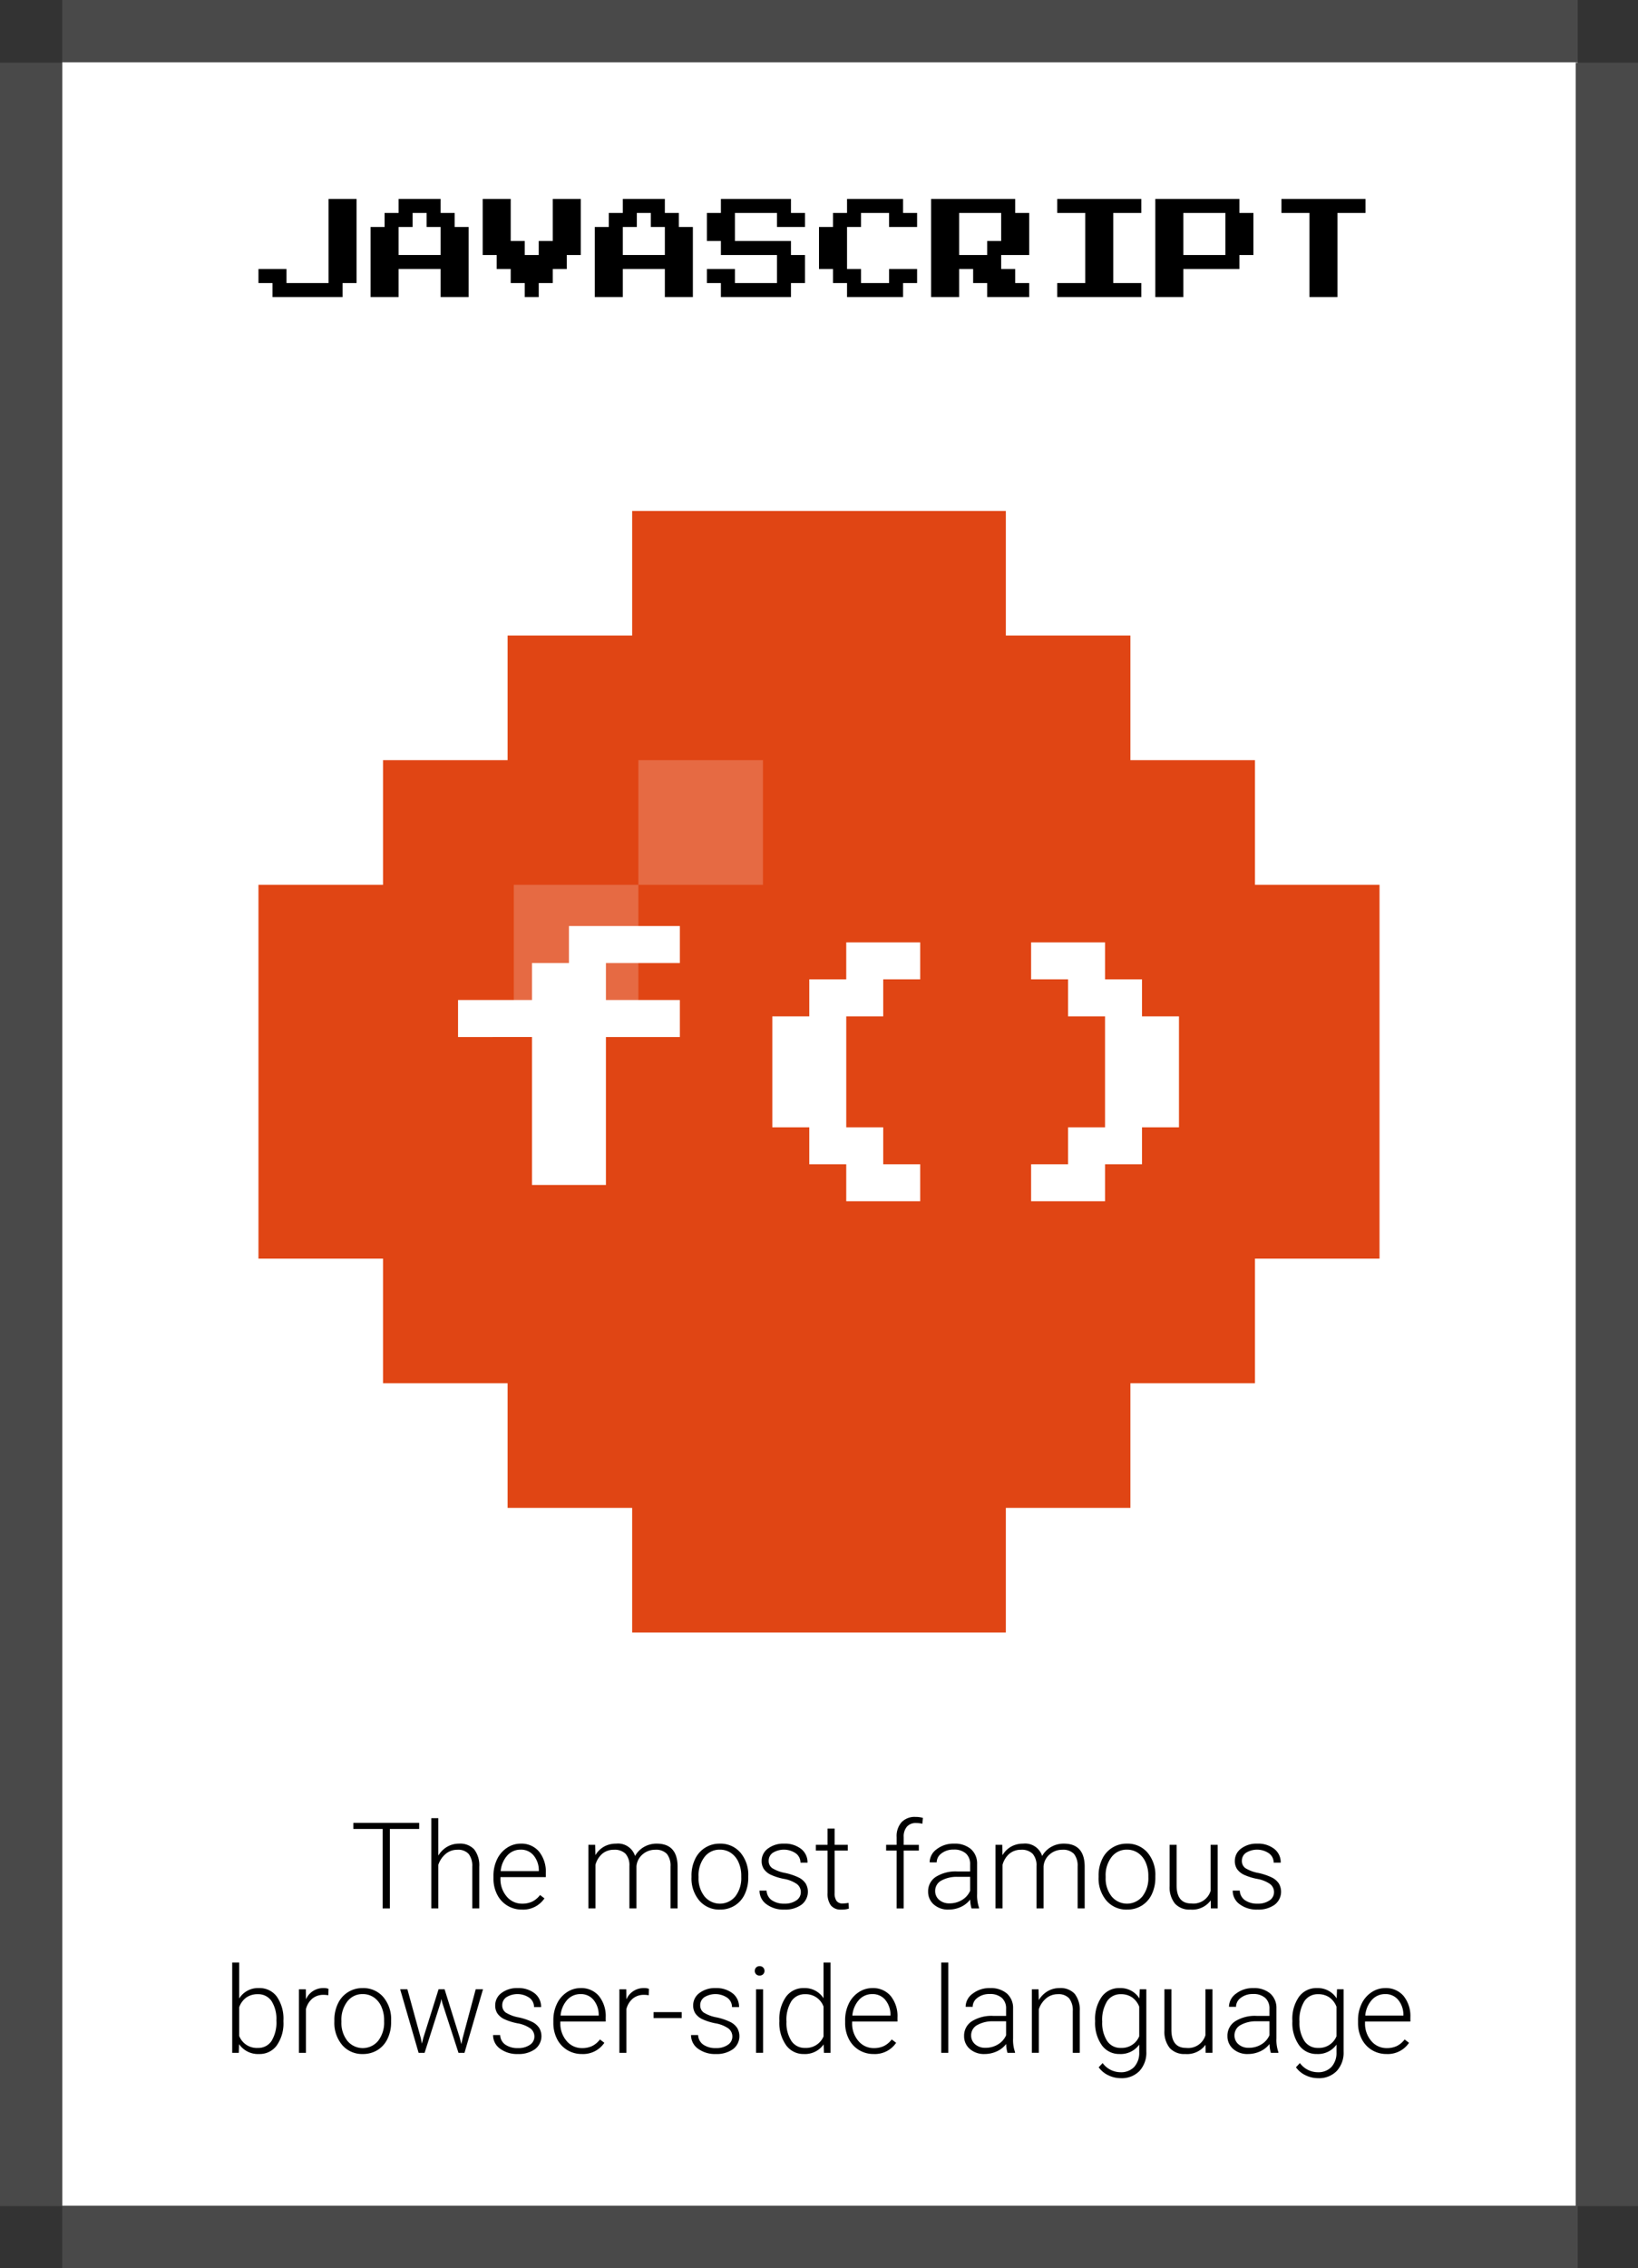 <svg id="Layer_1" data-name="Layer 1" xmlns="http://www.w3.org/2000/svg" viewBox="0 0 263 364"><rect x="0" y="0" width="263" height="364" fill="#333333" stroke="none"/><defs><style>.cls-1,.cls-4{fill:#fff;}.cls-2{fill:#494949;}.cls-3{fill:#e04514;}.cls-4{opacity:0.2;}</style></defs><title>w-js</title><rect class="cls-1" x="10" y="9.61" width="243.317" height="344.45"/><rect class="cls-2" x="10" width="243.317" height="10"/><rect class="cls-2" x="10" y="354" width="243.317" height="10"/><rect class="cls-2" x="253" y="10.051" width="10" height="344.009"/><rect class="cls-2" y="10.051" width="10" height="344.009"/><polygon class="cls-3" points="201.5 142 201.5 122 181.5 122 181.5 102 161.5 102 161.5 82 101.5 82 101.5 102 81.5 102 81.5 122 61.5 122 61.5 142 41.5 142 41.5 202 61.5 202 61.5 222 81.5 222 81.5 242 101.5 242 101.5 262 121.5 262 141.5 262 161.5 262 161.5 242 181.5 242 181.5 222 201.5 222 201.5 202 221.5 202 221.5 142 201.5 142"/><path class="cls-1" d="M594.004,520.476v-23.743H582.133V490.797h11.871v-5.935h5.935v-5.936h17.808v5.936H605.876V490.797h11.871v5.936H605.876v23.743Z" transform="translate(-508.588 -330.303)"/><path class="cls-1" d="M644.463,523.095v-5.935h-5.935V511.224h-5.936V493.416h5.936v-5.935h5.935v-5.936h11.873v5.936h-5.936V493.416h-5.936V511.224h5.936v5.936h5.936v5.935Z" transform="translate(-508.588 -330.303)"/><path class="cls-1" d="M674.144,523.095v-5.935h5.935V511.224h5.936V493.416h-5.936v-5.935h-5.935v-5.936h11.871v5.936h5.935V493.416h5.936V511.224h-5.936v5.936h-5.935v5.935Z" transform="translate(-508.588 -330.303)"/><rect class="cls-4" x="611.088" y="452.303" width="20" height="20" transform="translate(733.588 594.303) rotate(-180)"/><rect class="cls-4" x="591.088" y="472.303" width="20" height="20" transform="translate(693.588 634.303) rotate(-180)"/><path d="M552.338,377.979v-2.25h-2.25v-2.25h4.5v2.25h6.75v-13.5h4.5v13.5h-2.25v2.25Z" transform="translate(-508.588 -330.303)"/><path d="M568.088,377.979v-11.25h2.25v-2.25h2.25v-2.25h6.75v2.25h2.25v2.25h2.25v11.25h-4.5v-4.5h-6.75v4.5Zm4.5-6.75h6.75v-4.5h-2.25v-2.25h-2.25v2.25h-2.25Z" transform="translate(-508.588 -330.303)"/><path d="M592.838,377.979v-2.25h-2.25v-2.25h-2.25v-2.25h-2.25v-9h4.5v6.75h2.25v2.25h2.25v-2.25h2.25v-6.75h4.5v9h-2.25v2.25h-2.25v2.25h-2.25v2.25Z" transform="translate(-508.588 -330.303)"/><path d="M604.088,377.979v-11.25h2.25v-2.25h2.25v-2.25h6.75v2.25h2.25v2.25h2.25v11.25h-4.5v-4.5h-6.75v4.5Zm4.5-6.75h6.75v-4.5h-2.25v-2.25h-2.25v2.25h-2.25Z" transform="translate(-508.588 -330.303)"/><path d="M624.338,377.979v-2.25h-2.25v-2.25h4.5v2.25h6.75v-4.5h-9v-2.25h-2.25v-4.5h2.25v-2.25h11.25v2.25h2.25v2.25h-4.5v-2.25h-6.75v4.5h9v2.25h2.25v4.5h-2.25v2.25Z" transform="translate(-508.588 -330.303)"/><path d="M644.588,377.979v-2.25h-2.25v-2.25h-2.25v-6.75h2.25v-2.25h2.25v-2.25h9v2.25h2.25v2.25h-4.5v-2.25h-4.5v2.25h-2.25v6.75h2.25v2.25h4.5v-2.25h4.5v2.25h-2.25v2.25Z" transform="translate(-508.588 -330.303)"/><path d="M658.088,377.979v-15.75h13.5v2.25h2.25v6.75h-4.5v2.25h2.25v2.25h2.25v2.25h-6.75v-2.25h-2.25v-2.25h-2.25v4.5Zm4.5-6.75h4.5v-2.25h2.25v-4.5h-6.75Z" transform="translate(-508.588 -330.303)"/><path d="M678.338,377.979v-2.25h4.5v-11.25h-4.5v-2.25h13.5v2.25h-4.5v11.25h4.5v2.25Z" transform="translate(-508.588 -330.303)"/><path d="M694.088,377.979v-15.75h13.5v2.25h2.25v6.75h-2.25v2.25h-9v4.5Zm4.5-6.75h6.75v-6.75h-6.75Z" transform="translate(-508.588 -330.303)"/><path d="M718.838,377.979v-13.5h-4.5v-2.25h13.5v2.25h-4.5v13.5Z" transform="translate(-508.588 -330.303)"/><path d="M575.891,623.834h-4.707v12.752h-1.16V623.834h-4.697v-.981h10.564Z" transform="translate(-508.588 -330.303)"/><path d="M578.965,628.106a3.999,3.999,0,0,1,1.424-1.415,3.738,3.738,0,0,1,1.896-.5,3.061,3.061,0,0,1,2.442.925,4.169,4.169,0,0,1,.812,2.773v6.696H584.417v-6.706a3.122,3.122,0,0,0-.58-2.037,2.274,2.274,0,0,0-1.825-.67,2.856,2.856,0,0,0-1.854.655,3.839,3.839,0,0,0-1.193,1.769v6.989h-1.122V622.099h1.122Z" transform="translate(-508.588 -330.303)"/><path d="M592.396,636.774a4.429,4.429,0,0,1-2.354-.642,4.366,4.366,0,0,1-1.637-1.787,5.572,5.572,0,0,1-.585-2.57v-.405a5.998,5.998,0,0,1,.571-2.65,4.535,4.535,0,0,1,1.589-1.854,3.924,3.924,0,0,1,2.207-.675,3.683,3.683,0,0,1,2.947,1.27,5.144,5.144,0,0,1,1.09,3.466v.632h-7.281v.217a4.272,4.272,0,0,0,.995,2.892,3.167,3.167,0,0,0,2.504,1.155,3.682,3.682,0,0,0,1.599-.33,3.549,3.549,0,0,0,1.259-1.057l.708.537A4.118,4.118,0,0,1,592.396,636.774Zm-.208-9.62a2.818,2.818,0,0,0-2.146.934,4.312,4.312,0,0,0-1.062,2.509h6.122v-.123a3.749,3.749,0,0,0-.84-2.396A2.601,2.601,0,0,0,592.188,627.154Z" transform="translate(-508.588 -330.303)"/><path d="M604.148,626.381l.038,1.66a3.769,3.769,0,0,1,1.415-1.387,3.873,3.873,0,0,1,1.887-.463,2.864,2.864,0,0,1,3.065,1.981,3.822,3.822,0,0,1,1.462-1.467,4.046,4.046,0,0,1,2.018-.515q3.283,0,3.349,3.585v6.81H616.25v-6.725a3.041,3.041,0,0,0-.589-2.028,2.4,2.4,0,0,0-1.892-.66,3.012,3.012,0,0,0-2.057.787,2.787,2.787,0,0,0-.934,1.873v6.753h-1.132v-6.81a2.795,2.795,0,0,0-.617-1.957,2.461,2.461,0,0,0-1.873-.646,2.847,2.847,0,0,0-1.829.608,3.564,3.564,0,0,0-1.132,1.806v6.999h-1.132V626.381Z" transform="translate(-508.588 -330.303)"/><path d="M619.617,631.332a6.001,6.001,0,0,1,.571-2.65,4.288,4.288,0,0,1,3.976-2.49,4.198,4.198,0,0,1,3.301,1.43,5.504,5.504,0,0,1,1.264,3.787v.235a6.067,6.067,0,0,1-.57,2.665,4.259,4.259,0,0,1-1.608,1.824,4.407,4.407,0,0,1-2.367.642,4.203,4.203,0,0,1-3.297-1.429,5.494,5.494,0,0,1-1.269-3.787Zm1.132.312a4.63,4.63,0,0,0,.948,3.004,3.206,3.206,0,0,0,4.961,0,4.783,4.783,0,0,0,.948-3.099v-.217a5.193,5.193,0,0,0-.434-2.141,3.499,3.499,0,0,0-1.217-1.505,3.115,3.115,0,0,0-1.792-.532,3.015,3.015,0,0,0-2.462,1.184,4.786,4.786,0,0,0-.953,3.099Z" transform="translate(-508.588 -330.303)"/><path d="M637.17,633.992a1.608,1.608,0,0,0-.674-1.349,5.193,5.193,0,0,0-2.033-.797,9.215,9.215,0,0,1-2.107-.66,2.815,2.815,0,0,1-1.113-.91,2.272,2.272,0,0,1-.363-1.302,2.43,2.43,0,0,1,1.01-1.995,4.074,4.074,0,0,1,2.584-.788,4.199,4.199,0,0,1,2.74.845,2.708,2.708,0,0,1,1.032,2.202h-1.132a1.829,1.829,0,0,0-.749-1.49,3.386,3.386,0,0,0-3.679-.099,1.526,1.526,0,0,0-.675,1.287,1.391,1.391,0,0,0,.562,1.184,5.924,5.924,0,0,0,2.047.769,9.667,9.667,0,0,1,2.226.745,2.878,2.878,0,0,1,1.099.953,2.619,2.619,0,0,1-.684,3.414,4.451,4.451,0,0,1-2.721.773,4.569,4.569,0,0,1-2.892-.863,2.657,2.657,0,0,1-1.108-2.183h1.133a1.959,1.959,0,0,0,.834,1.542,3.419,3.419,0,0,0,2.033.552,3.204,3.204,0,0,0,1.905-.52A1.557,1.557,0,0,0,637.17,633.992Z" transform="translate(-508.588 -330.303)"/><path d="M642.594,623.768v2.613H644.707v.924h-2.113v6.809a2.13,2.13,0,0,0,.307,1.265,1.188,1.188,0,0,0,1.023.416,6.948,6.948,0,0,0,.915-.095l.047.916a3.676,3.676,0,0,1-1.207.159,2.015,2.015,0,0,1-1.688-.674,3.173,3.173,0,0,1-.528-1.985v-6.811H639.585v-.924h1.877v-2.613Z" transform="translate(-508.588 -330.303)"/><path d="M652.554,636.586v-9.281h-1.688v-.924h1.688v-1.236a3.363,3.363,0,0,1,.797-2.405,2.919,2.919,0,0,1,2.222-.839,4.329,4.329,0,0,1,1.198.159l-.085.935a4.418,4.418,0,0,0-1.028-.113,1.844,1.844,0,0,0-1.452.582,2.393,2.393,0,0,0-.52,1.65v1.268h2.434v.924h-2.434v9.281Z" transform="translate(-508.588 -330.303)"/><path d="M664.579,636.586a5.32,5.32,0,0,1-.217-1.424,3.922,3.922,0,0,1-1.514,1.192,4.631,4.631,0,0,1-1.947.42,3.421,3.421,0,0,1-2.382-.82,2.672,2.672,0,0,1-.91-2.075,2.732,2.732,0,0,1,1.24-2.358,5.964,5.964,0,0,1,3.457-.867h2.047v-1.16a2.239,2.239,0,0,0-.675-1.722,2.789,2.789,0,0,0-1.967-.627,3.077,3.077,0,0,0-1.952.604,1.793,1.793,0,0,0-.773,1.452l-1.132-.009a2.624,2.624,0,0,1,1.132-2.108,4.361,4.361,0,0,1,2.782-.892,3.975,3.975,0,0,1,2.693.854,3.062,3.062,0,0,1,1.014,2.381v4.829a5.979,5.979,0,0,0,.312,2.217v.113Zm-3.546-.812a3.786,3.786,0,0,0,2.023-.547,3.218,3.218,0,0,0,1.297-1.462v-2.245H662.335a5.06,5.06,0,0,0-2.642.618,1.855,1.855,0,0,0-.952,1.646,1.824,1.824,0,0,0,.637,1.425A2.398,2.398,0,0,0,661.033,635.774Z" transform="translate(-508.588 -330.303)"/><path d="M669.512,626.381l.038,1.66a3.769,3.769,0,0,1,1.415-1.387,3.873,3.873,0,0,1,1.887-.463,2.864,2.864,0,0,1,3.065,1.981,3.822,3.822,0,0,1,1.462-1.467,4.046,4.046,0,0,1,2.018-.515q3.283,0,3.349,3.585v6.81h-1.132v-6.725a3.041,3.041,0,0,0-.589-2.028,2.4,2.4,0,0,0-1.892-.66,3.012,3.012,0,0,0-2.057.787,2.787,2.787,0,0,0-.934,1.873v6.753h-1.132v-6.81a2.795,2.795,0,0,0-.617-1.957,2.461,2.461,0,0,0-1.873-.646,2.847,2.847,0,0,0-1.829.608,3.564,3.564,0,0,0-1.132,1.806v6.999h-1.132V626.381Z" transform="translate(-508.588 -330.303)"/><path d="M684.98,631.332a6.001,6.001,0,0,1,.571-2.65,4.288,4.288,0,0,1,3.976-2.49,4.198,4.198,0,0,1,3.301,1.43,5.504,5.504,0,0,1,1.264,3.787v.235a6.067,6.067,0,0,1-.57,2.665,4.259,4.259,0,0,1-1.608,1.824,4.407,4.407,0,0,1-2.367.642,4.203,4.203,0,0,1-3.297-1.429,5.494,5.494,0,0,1-1.269-3.787Zm1.132.312a4.63,4.63,0,0,0,.948,3.004,3.206,3.206,0,0,0,4.961,0,4.783,4.783,0,0,0,.948-3.099v-.217a5.193,5.193,0,0,0-.434-2.141,3.499,3.499,0,0,0-1.217-1.505,3.115,3.115,0,0,0-1.792-.532,3.015,3.015,0,0,0-2.462,1.184,4.786,4.786,0,0,0-.953,3.099Z" transform="translate(-508.588 -330.303)"/><path d="M702.986,635.294a3.667,3.667,0,0,1-3.254,1.48,3.156,3.156,0,0,1-2.48-.947,4.152,4.152,0,0,1-.868-2.807v-6.64h1.122v6.498q0,2.915,2.358,2.915a2.891,2.891,0,0,0,3.104-2.028v-7.385h1.132v10.205h-1.095Z" transform="translate(-508.588 -330.303)"/><path d="M713.145,633.992a1.608,1.608,0,0,0-.674-1.349,5.193,5.193,0,0,0-2.033-.797,9.215,9.215,0,0,1-2.107-.66,2.815,2.815,0,0,1-1.113-.91,2.272,2.272,0,0,1-.363-1.302,2.43,2.43,0,0,1,1.01-1.995,4.074,4.074,0,0,1,2.584-.788,4.199,4.199,0,0,1,2.74.845,2.708,2.708,0,0,1,1.032,2.202h-1.132a1.829,1.829,0,0,0-.749-1.49,3.386,3.386,0,0,0-3.679-.099,1.526,1.526,0,0,0-.675,1.287,1.391,1.391,0,0,0,.562,1.184,5.924,5.924,0,0,0,2.047.769,9.667,9.667,0,0,1,2.226.745,2.878,2.878,0,0,1,1.099.953,2.619,2.619,0,0,1-.684,3.414,4.451,4.451,0,0,1-2.721.773,4.569,4.569,0,0,1-2.892-.863,2.657,2.657,0,0,1-1.108-2.183h1.133a1.959,1.959,0,0,0,.834,1.542,3.419,3.419,0,0,0,2.033.552,3.204,3.204,0,0,0,1.905-.52A1.557,1.557,0,0,0,713.145,633.992Z" transform="translate(-508.588 -330.303)"/><path d="M554.097,654.767a6.147,6.147,0,0,1-1.057,3.787,3.373,3.373,0,0,1-2.839,1.4,3.669,3.669,0,0,1-3.226-1.584l-.047,1.396h-1.057V645.278h1.122v5.763a3.548,3.548,0,0,1,3.188-1.67,3.406,3.406,0,0,1,2.862,1.382,6.222,6.222,0,0,1,1.052,3.844Zm-1.132-.198a5.319,5.319,0,0,0-.782-3.117,2.554,2.554,0,0,0-2.208-1.099,3.105,3.105,0,0,0-1.839.533,3.235,3.235,0,0,0-1.142,1.561v4.603a3.025,3.025,0,0,0,3,1.925,2.535,2.535,0,0,0,2.184-1.104A5.69,5.69,0,0,0,552.965,654.568Z" transform="translate(-508.588 -330.303)"/><path d="M561.303,650.522a4.227,4.227,0,0,0-.764-.066,2.754,2.754,0,0,0-1.788.59,3.231,3.231,0,0,0-1.042,1.712v7.008h-1.122V649.561h1.104l.019,1.622a3.003,3.003,0,0,1,2.877-1.812,1.851,1.851,0,0,1,.745.123Z" transform="translate(-508.588 -330.303)"/><path d="M562.274,654.512a6.001,6.001,0,0,1,.571-2.65,4.288,4.288,0,0,1,3.976-2.49,4.198,4.198,0,0,1,3.301,1.43,5.504,5.504,0,0,1,1.264,3.787v.235a6.067,6.067,0,0,1-.57,2.665,4.259,4.259,0,0,1-1.608,1.824,4.407,4.407,0,0,1-2.367.642,4.203,4.203,0,0,1-3.297-1.429,5.494,5.494,0,0,1-1.269-3.787Zm1.132.312a4.63,4.63,0,0,0,.948,3.004,3.206,3.206,0,0,0,4.961,0,4.783,4.783,0,0,0,.948-3.099v-.217a5.193,5.193,0,0,0-.434-2.141,3.499,3.499,0,0,0-1.217-1.505,3.115,3.115,0,0,0-1.792-.532,3.015,3.015,0,0,0-2.462,1.184,4.786,4.786,0,0,0-.953,3.099Z" transform="translate(-508.588 -330.303)"/><path d="M576.158,657.417l.17.877.227-.924,2.452-7.81h.962l2.424,7.743.265,1.075.217-.99,2.094-7.828h1.17L583.166,659.766h-.962l-2.622-8.093-.122-.557-.123.566-2.575,8.083h-.962l-2.962-10.205h1.16Z" transform="translate(-508.588 -330.303)"/><path d="M594.39,657.172a1.608,1.608,0,0,0-.674-1.349,5.193,5.193,0,0,0-2.033-.797,9.215,9.215,0,0,1-2.107-.66,2.815,2.815,0,0,1-1.113-.91,2.272,2.272,0,0,1-.363-1.302,2.43,2.43,0,0,1,1.01-1.995,4.074,4.074,0,0,1,2.584-.788,4.199,4.199,0,0,1,2.74.845,2.708,2.708,0,0,1,1.032,2.202H594.333a1.829,1.829,0,0,0-.749-1.49,3.386,3.386,0,0,0-3.679-.099,1.526,1.526,0,0,0-.675,1.287,1.391,1.391,0,0,0,.562,1.184,5.923,5.923,0,0,0,2.047.769,9.666,9.666,0,0,1,2.226.745,2.878,2.878,0,0,1,1.099.953,2.619,2.619,0,0,1-.684,3.414,4.45,4.45,0,0,1-2.721.773,4.569,4.569,0,0,1-2.892-.863,2.657,2.657,0,0,1-1.108-2.183h1.133a1.959,1.959,0,0,0,.834,1.542,3.419,3.419,0,0,0,2.033.552,3.204,3.204,0,0,0,1.905-.52A1.557,1.557,0,0,0,594.39,657.172Z" transform="translate(-508.588 -330.303)"/><path d="M602.012,659.954a4.429,4.429,0,0,1-2.354-.642,4.366,4.366,0,0,1-1.637-1.787,5.573,5.573,0,0,1-.585-2.57v-.405a5.998,5.998,0,0,1,.571-2.65,4.535,4.535,0,0,1,1.589-1.854,3.924,3.924,0,0,1,2.207-.675,3.684,3.684,0,0,1,2.947,1.27,5.144,5.144,0,0,1,1.09,3.466v.632h-7.281v.217a4.272,4.272,0,0,0,.995,2.892,3.167,3.167,0,0,0,2.504,1.155,3.682,3.682,0,0,0,1.599-.33,3.55,3.55,0,0,0,1.259-1.057l.708.537A4.118,4.118,0,0,1,602.012,659.954Zm-.208-9.62a2.819,2.819,0,0,0-2.146.934,4.312,4.312,0,0,0-1.062,2.509h6.122v-.123a3.75,3.75,0,0,0-.84-2.396A2.601,2.601,0,0,0,601.804,650.334Z" transform="translate(-508.588 -330.303)"/><path d="M612.755,650.522a4.227,4.227,0,0,0-.764-.066,2.754,2.754,0,0,0-1.788.59,3.231,3.231,0,0,0-1.042,1.712v7.008h-1.122V649.561h1.104l.019,1.622a3.003,3.003,0,0,1,2.877-1.812,1.851,1.851,0,0,1,.745.123Z" transform="translate(-508.588 -330.303)"/><path d="M618.046,654.182h-4.519v-.952h4.519Z" transform="translate(-508.588 -330.303)"/><path d="M626.176,657.172a1.608,1.608,0,0,0-.674-1.349,5.193,5.193,0,0,0-2.033-.797,9.215,9.215,0,0,1-2.107-.66,2.815,2.815,0,0,1-1.113-.91,2.272,2.272,0,0,1-.363-1.302,2.43,2.43,0,0,1,1.01-1.995,4.074,4.074,0,0,1,2.584-.788,4.199,4.199,0,0,1,2.74.845A2.708,2.708,0,0,1,627.251,652.418h-1.132a1.829,1.829,0,0,0-.749-1.49,3.386,3.386,0,0,0-3.679-.099,1.526,1.526,0,0,0-.675,1.287,1.391,1.391,0,0,0,.562,1.184,5.923,5.923,0,0,0,2.047.769,9.667,9.667,0,0,1,2.226.745,2.878,2.878,0,0,1,1.099.953,2.619,2.619,0,0,1-.684,3.414,4.451,4.451,0,0,1-2.721.773,4.569,4.569,0,0,1-2.892-.863,2.657,2.657,0,0,1-1.108-2.183h1.133a1.959,1.959,0,0,0,.834,1.542,3.419,3.419,0,0,0,2.033.552,3.204,3.204,0,0,0,1.905-.52A1.557,1.557,0,0,0,626.176,657.172Z" transform="translate(-508.588 -330.303)"/><path d="M629.779,646.612a.758.758,0,0,1,.208-.539.739.739,0,0,1,.565-.22.741.741,0,0,1,.783.759.73.73,0,0,1-.213.534.759.759,0,0,1-.57.216.727.727,0,0,1-.773-.75Zm1.33,13.153h-1.132V649.561h1.132Z" transform="translate(-508.588 -330.303)"/><path d="M633.722,654.568a6.15,6.15,0,0,1,1.062-3.787,3.416,3.416,0,0,1,2.881-1.41,3.549,3.549,0,0,1,3.15,1.632v-5.725h1.123v14.487h-1.057l-.047-1.358a3.646,3.646,0,0,1-3.188,1.547,3.402,3.402,0,0,1-2.844-1.419,6.186,6.186,0,0,1-1.08-3.835Zm1.142.198a5.328,5.328,0,0,0,.782,3.08,2.534,2.534,0,0,0,2.207,1.127,3.038,3.038,0,0,0,2.962-1.84v-4.791a3.015,3.015,0,0,0-2.942-1.99,2.562,2.562,0,0,0-2.217,1.117A5.688,5.688,0,0,0,634.863,654.767Z" transform="translate(-508.588 -330.303)"/><path d="M648.86,659.954a4.429,4.429,0,0,1-2.354-.642,4.366,4.366,0,0,1-1.637-1.787,5.573,5.573,0,0,1-.585-2.57v-.405a5.998,5.998,0,0,1,.571-2.65,4.535,4.535,0,0,1,1.589-1.854,3.924,3.924,0,0,1,2.207-.675,3.684,3.684,0,0,1,2.947,1.27,5.144,5.144,0,0,1,1.09,3.466v.632H645.408v.217a4.272,4.272,0,0,0,.995,2.892,3.167,3.167,0,0,0,2.504,1.155,3.682,3.682,0,0,0,1.599-.33,3.549,3.549,0,0,0,1.259-1.057l.708.537A4.118,4.118,0,0,1,648.86,659.954Zm-.208-9.62a2.818,2.818,0,0,0-2.146.934,4.312,4.312,0,0,0-1.062,2.509h6.122v-.123a3.749,3.749,0,0,0-.84-2.396A2.601,2.601,0,0,0,648.652,650.334Z" transform="translate(-508.588 -330.303)"/><path d="M660.849,659.766H659.717V645.278h1.132Z" transform="translate(-508.588 -330.303)"/><path d="M670.355,659.766a5.32,5.32,0,0,1-.217-1.424,3.923,3.923,0,0,1-1.514,1.192,4.631,4.631,0,0,1-1.947.42,3.421,3.421,0,0,1-2.382-.82,2.672,2.672,0,0,1-.91-2.075,2.732,2.732,0,0,1,1.24-2.358,5.964,5.964,0,0,1,3.457-.867h2.047v-1.16a2.239,2.239,0,0,0-.675-1.722,2.789,2.789,0,0,0-1.967-.627,3.077,3.077,0,0,0-1.952.604,1.794,1.794,0,0,0-.773,1.452l-1.132-.009a2.624,2.624,0,0,1,1.132-2.108,4.361,4.361,0,0,1,2.782-.892,3.975,3.975,0,0,1,2.693.855,3.062,3.062,0,0,1,1.014,2.381v4.829a5.979,5.979,0,0,0,.312,2.217v.113Zm-3.546-.812a3.786,3.786,0,0,0,2.023-.547,3.218,3.218,0,0,0,1.297-1.462V654.7h-2.019a5.06,5.06,0,0,0-2.642.618,1.855,1.855,0,0,0-.952,1.646,1.824,1.824,0,0,0,.637,1.425A2.398,2.398,0,0,0,666.81,658.954Z" transform="translate(-508.588 -330.303)"/><path d="M675.336,649.561l.037,1.744a4.058,4.058,0,0,1,1.434-1.438,3.718,3.718,0,0,1,1.896-.496,3.061,3.061,0,0,1,2.442.925,4.169,4.169,0,0,1,.812,2.773v6.696H680.835v-6.706a3.122,3.122,0,0,0-.58-2.037,2.274,2.274,0,0,0-1.825-.67,2.856,2.856,0,0,0-1.854.655,3.839,3.839,0,0,0-1.193,1.769v6.989h-1.122V649.561Z" transform="translate(-508.588 -330.303)"/><path d="M684.419,654.568a6.138,6.138,0,0,1,1.062-3.796,3.424,3.424,0,0,1,2.881-1.401,3.552,3.552,0,0,1,3.17,1.66l.056-1.471h1.057v9.998a4.318,4.318,0,0,1-1.104,3.121,3.947,3.947,0,0,1-2.99,1.151,4.544,4.544,0,0,1-2.032-.477,3.947,3.947,0,0,1-1.523-1.269l.632-.679a3.577,3.577,0,0,0,2.849,1.471,2.896,2.896,0,0,0,2.207-.835,3.326,3.326,0,0,0,.821-2.315v-1.282a3.65,3.65,0,0,1-3.16,1.509,3.403,3.403,0,0,1-2.849-1.415,6.161,6.161,0,0,1-1.075-3.819Zm1.142.198a5.328,5.328,0,0,0,.782,3.08,2.534,2.534,0,0,0,2.207,1.127,3.018,3.018,0,0,0,2.953-1.868v-4.744a3.232,3.232,0,0,0-1.142-1.495,3.077,3.077,0,0,0-1.792-.514,2.562,2.562,0,0,0-2.217,1.117A5.688,5.688,0,0,0,685.561,654.767Z" transform="translate(-508.588 -330.303)"/><path d="M702.151,658.474a3.667,3.667,0,0,1-3.254,1.48,3.156,3.156,0,0,1-2.48-.947,4.152,4.152,0,0,1-.868-2.807v-6.64h1.122v6.498q0,2.915,2.358,2.915a2.891,2.891,0,0,0,3.104-2.028v-7.385h1.132v10.205h-1.095Z" transform="translate(-508.588 -330.303)"/><path d="M712.639,659.766a5.32,5.32,0,0,1-.217-1.424,3.923,3.923,0,0,1-1.514,1.192,4.631,4.631,0,0,1-1.947.42,3.421,3.421,0,0,1-2.382-.82,2.672,2.672,0,0,1-.91-2.075,2.732,2.732,0,0,1,1.24-2.358,5.964,5.964,0,0,1,3.457-.867h2.047v-1.16a2.239,2.239,0,0,0-.675-1.722,2.789,2.789,0,0,0-1.967-.627,3.077,3.077,0,0,0-1.952.604,1.794,1.794,0,0,0-.773,1.452l-1.132-.009a2.624,2.624,0,0,1,1.132-2.108,4.361,4.361,0,0,1,2.782-.892,3.975,3.975,0,0,1,2.693.855,3.062,3.062,0,0,1,1.014,2.381v4.829a5.979,5.979,0,0,0,.312,2.217v.113Zm-3.546-.812a3.786,3.786,0,0,0,2.023-.547,3.218,3.218,0,0,0,1.297-1.462V654.7h-2.019a5.06,5.06,0,0,0-2.642.618,1.855,1.855,0,0,0-.952,1.646,1.824,1.824,0,0,0,.637,1.425A2.398,2.398,0,0,0,709.093,658.954Z" transform="translate(-508.588 -330.303)"/><path d="M716.092,654.568a6.138,6.138,0,0,1,1.062-3.796,3.424,3.424,0,0,1,2.881-1.401,3.552,3.552,0,0,1,3.17,1.66l.056-1.471h1.057v9.998a4.318,4.318,0,0,1-1.104,3.121,3.947,3.947,0,0,1-2.99,1.151,4.544,4.544,0,0,1-2.032-.477,3.947,3.947,0,0,1-1.523-1.269l.632-.679a3.577,3.577,0,0,0,2.849,1.471,2.896,2.896,0,0,0,2.207-.835,3.326,3.326,0,0,0,.821-2.315v-1.282a3.65,3.65,0,0,1-3.16,1.509,3.403,3.403,0,0,1-2.849-1.415,6.161,6.161,0,0,1-1.075-3.819Zm1.142.198a5.328,5.328,0,0,0,.782,3.08,2.534,2.534,0,0,0,2.207,1.127,3.018,3.018,0,0,0,2.953-1.868v-4.744a3.232,3.232,0,0,0-1.142-1.495,3.077,3.077,0,0,0-1.792-.514,2.562,2.562,0,0,0-2.217,1.117A5.688,5.688,0,0,0,717.233,654.767Z" transform="translate(-508.588 -330.303)"/><path d="M731.212,659.954a4.429,4.429,0,0,1-2.354-.642,4.366,4.366,0,0,1-1.637-1.787,5.573,5.573,0,0,1-.585-2.57v-.405a5.998,5.998,0,0,1,.571-2.65,4.535,4.535,0,0,1,1.589-1.854,3.924,3.924,0,0,1,2.207-.675,3.683,3.683,0,0,1,2.947,1.27,5.144,5.144,0,0,1,1.09,3.466v.632h-7.281v.217a4.272,4.272,0,0,0,.995,2.892,3.167,3.167,0,0,0,2.504,1.155,3.682,3.682,0,0,0,1.599-.33,3.549,3.549,0,0,0,1.259-1.057l.708.537A4.118,4.118,0,0,1,731.212,659.954Zm-.208-9.62a2.818,2.818,0,0,0-2.146.934,4.312,4.312,0,0,0-1.062,2.509H733.919v-.123a3.75,3.75,0,0,0-.84-2.396A2.601,2.601,0,0,0,731.004,650.334Z" transform="translate(-508.588 -330.303)"/></svg>